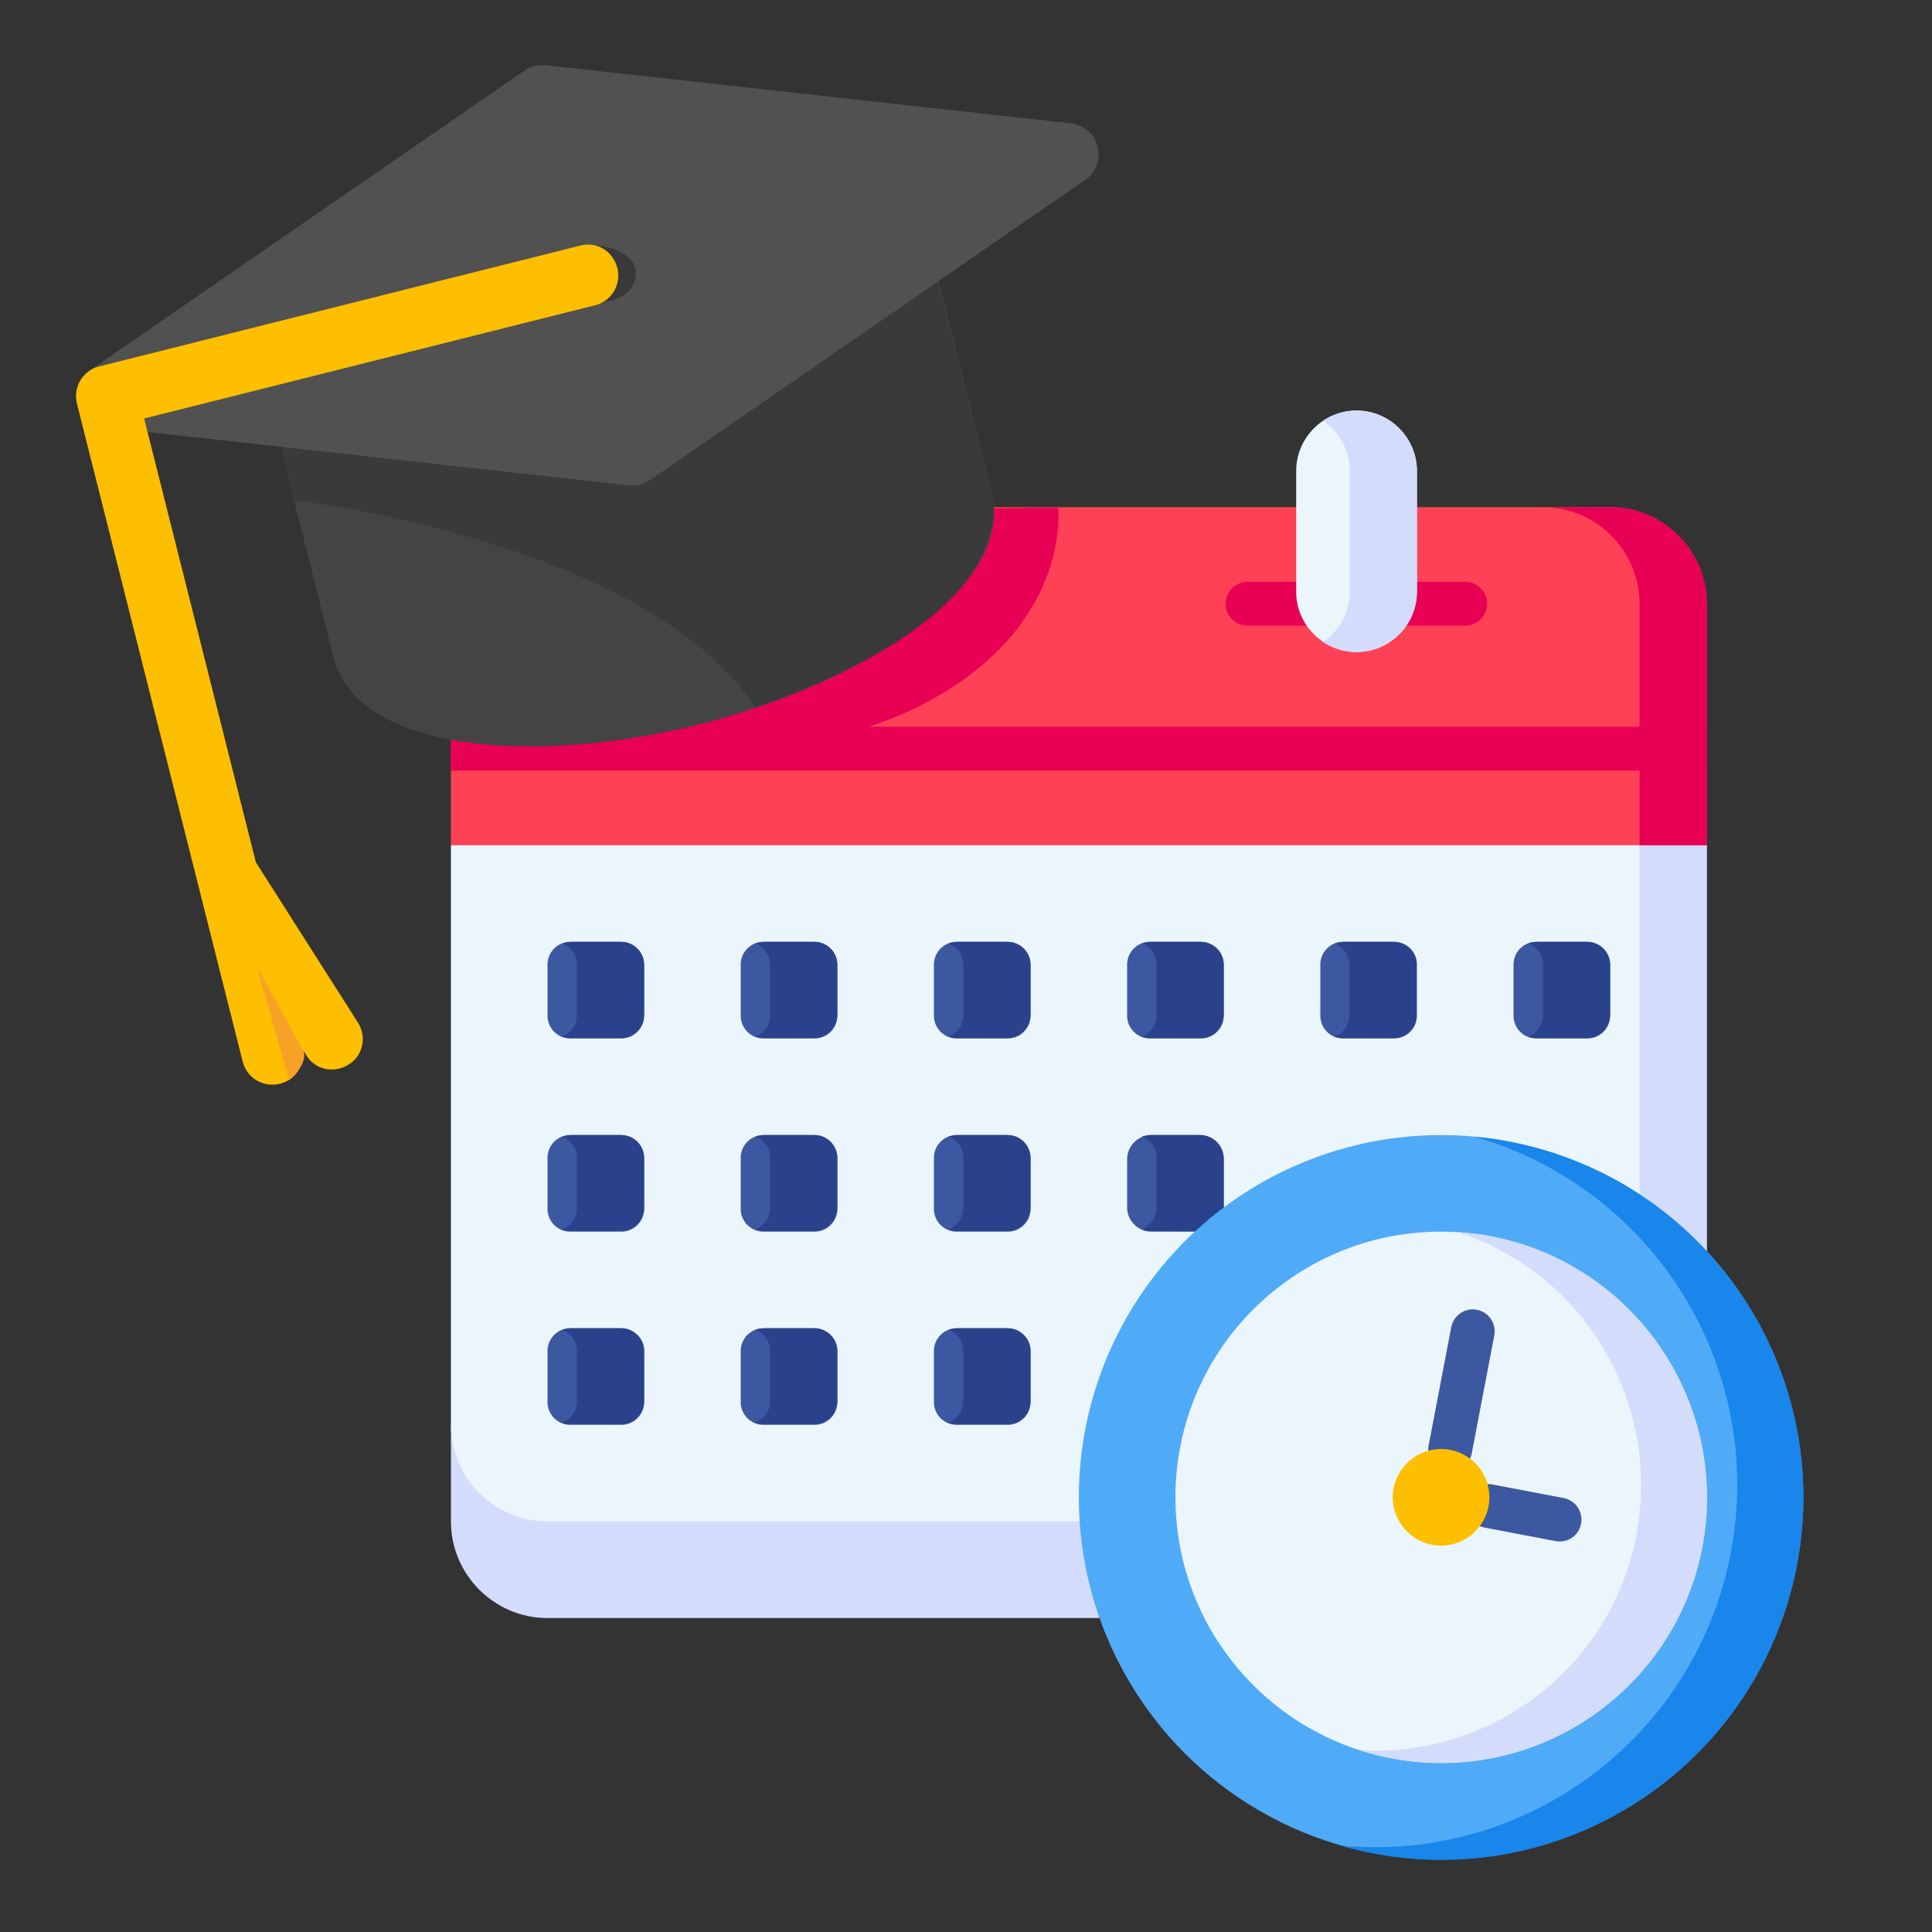 <?xml version="1.0" encoding="utf-8"?>
<!-- Generator: Adobe Illustrator 24.3.0, SVG Export Plug-In . SVG Version: 6.00 Build 0)  -->
<svg version="1.1" id="Logo" xmlns="http://www.w3.org/2000/svg" xmlns:xlink="http://www.w3.org/1999/xlink" x="0px" y="0px"
	 viewBox="0 0 512 512" style="enable-background:new 0 0 512 512;" xml:space="preserve">
<rect x="0" y="0" width="512" height="512" fill="#333333" stroke="none"/>
<style type="text/css">
	.st0{fill:#D3DCFB;}
	.st1{fill:#EBF5FC;}
	.st2{fill:#3C58A0;}
	.st3{fill:#2A428C;}
	.st4{fill:#FF4155;}
	.st5{fill:#E80054;}
	.st6{opacity:0.54;}
	.st7{fill:#4FABF7;}
	.st8{fill:#1886EA;}
	.st9{fill:#FDBF00;}
	.st10{fill:#444444;}
	.st11{display:none;fill:#383838;}
	.st12{opacity:0.26;}
	.st13{opacity:0.55;}
	.st14{fill:#515151;}
	.st15{opacity:0.29;}
	.st16{display:none;}
	.st17{display:inline;fill:#F7A226;}
	.st18{fill:#F7A226;}
</style>
<g id="Calendario">
	<path class="st0" d="M291.3,428.8H145.1c-14.1,0-25.6-11.5-25.6-25.6v-25.6h196.5L291.3,428.8z"/>
	<path class="st1" d="M452.3,224v107.5v71.7H145.1c-14.1,0-25.6-11.5-25.6-25.6V224l179.2-64L452.3,224z"/>
	<g>
		<path class="st2" d="M164.7,275.2h-13.6c-3.3,0-6-2.7-6-6v-13.6c0-3.3,2.7-6,6-6h13.6c3.3,0,6,2.7,6,6v13.6
			C170.7,272.5,168,275.2,164.7,275.2z"/>
		<path class="st2" d="M215.9,275.2h-13.6c-3.3,0-6-2.7-6-6v-13.6c0-3.3,2.7-6,6-6h13.6c3.3,0,6,2.7,6,6v13.6
			C221.9,272.5,219.2,275.2,215.9,275.2z"/>
		<path class="st2" d="M267.1,275.2h-13.6c-3.3,0-6-2.7-6-6v-13.6c0-3.3,2.7-6,6-6h13.6c3.3,0,6,2.7,6,6v13.6
			C273.1,272.5,270.4,275.2,267.1,275.2z"/>
		<path class="st2" d="M318.3,275.2h-13.6c-3.3,0-6-2.7-6-6v-13.6c0-3.3,2.7-6,6-6h13.6c3.3,0,6,2.7,6,6v13.6
			C324.3,272.5,321.6,275.2,318.3,275.2z"/>
		<path class="st2" d="M369.5,275.2h-13.6c-3.3,0-6-2.7-6-6v-13.6c0-3.3,2.7-6,6-6h13.6c3.3,0,6,2.7,6,6v13.6
			C375.5,272.5,372.8,275.2,369.5,275.2z"/>
		<path class="st2" d="M420.7,275.2h-13.6c-3.3,0-6-2.7-6-6v-13.6c0-3.3,2.7-6,6-6h13.6c3.3,0,6,2.7,6,6v13.6
			C426.7,272.5,424,275.2,420.7,275.2z"/>
		<path class="st2" d="M164.7,326.4h-13.6c-3.3,0-6-2.7-6-6v-13.6c0-3.3,2.7-6,6-6h13.6c3.3,0,6,2.7,6,6v13.6
			C170.7,323.7,168,326.4,164.7,326.4z"/>
		<path class="st2" d="M215.9,326.4h-13.6c-3.3,0-6-2.7-6-6v-13.6c0-3.3,2.7-6,6-6h13.6c3.3,0,6,2.7,6,6v13.6
			C221.9,323.7,219.2,326.4,215.9,326.4z"/>
		<path class="st2" d="M267.1,326.4h-13.6c-3.3,0-6-2.7-6-6v-13.6c0-3.3,2.7-6,6-6h13.6c3.3,0,6,2.7,6,6v13.6
			C273.1,323.7,270.4,326.4,267.1,326.4z"/>
		<path class="st2" d="M324.3,326.4v-19.2c0-3.5-2.9-6.4-6.4-6.4h-12.8c-3.5,0-6.4,2.9-6.4,6.4V320c0,3.5,2.9,6.4,6.4,6.4
			L324.3,326.4z"/>
		<path class="st2" d="M164.7,377.6h-13.6c-3.3,0-6-2.7-6-6V358c0-3.3,2.7-6,6-6h13.6c3.3,0,6,2.7,6,6v13.6
			C170.7,374.9,168,377.6,164.7,377.6z"/>
		<path class="st2" d="M215.9,377.6h-13.6c-3.3,0-6-2.7-6-6V358c0-3.3,2.7-6,6-6h13.6c3.3,0,6,2.7,6,6v13.6
			C221.9,374.9,219.2,377.6,215.9,377.6z"/>
		<path class="st2" d="M267.1,377.6h-13.6c-3.3,0-6-2.7-6-6V358c0-3.3,2.7-6,6-6h13.6c3.3,0,6,2.7,6,6v13.6
			C273.1,374.9,270.4,377.6,267.1,377.6z"/>
	</g>
	<path class="st3" d="M420.5,249.6h-13.2c-0.8,0-1.6,0.2-2.3,0.4c2.3,0.9,3.9,3.1,3.9,5.7V269c0,2.6-1.6,4.8-3.9,5.7
		c0.7,0.3,1.5,0.4,2.3,0.4h13.2c3.4,0,6.2-2.8,6.2-6.2v-13.2C426.7,252.4,423.9,249.6,420.5,249.6z"/>
	<path class="st3" d="M369.3,249.6H356c-0.8,0-1.6,0.2-2.3,0.4c2.3,0.9,3.9,3.1,3.9,5.7V269c0,2.6-1.6,4.8-3.9,5.7
		c0.7,0.3,1.5,0.4,2.3,0.4h13.2c3.4,0,6.2-2.8,6.2-6.2v-13.2C375.5,252.4,372.7,249.6,369.3,249.6z"/>
	<path class="st3" d="M318.1,249.6h-13.2c-0.8,0-1.6,0.2-2.3,0.4c2.3,0.9,3.9,3.1,3.9,5.7V269c0,2.6-1.6,4.8-3.9,5.7
		c0.7,0.3,1.5,0.4,2.3,0.4h13.2c3.4,0,6.2-2.8,6.2-6.2v-13.2C324.3,252.4,321.5,249.6,318.1,249.6z"/>
	<path class="st3" d="M266.9,249.6h-13.2c-0.8,0-1.6,0.2-2.3,0.4c2.3,0.9,3.9,3.1,3.9,5.7V269c0,2.6-1.6,4.8-3.9,5.7
		c0.7,0.3,1.5,0.4,2.3,0.4h13.2c3.4,0,6.2-2.8,6.2-6.2v-13.2C273.1,252.4,270.3,249.6,266.9,249.6z"/>
	<path class="st3" d="M215.7,249.6h-13.2c-0.8,0-1.6,0.2-2.3,0.4c2.3,0.9,3.9,3.1,3.9,5.7V269c0,2.6-1.6,4.8-3.9,5.7
		c0.7,0.3,1.5,0.4,2.3,0.4h13.2c3.4,0,6.2-2.8,6.2-6.2v-13.2C221.9,252.4,219.1,249.6,215.7,249.6z"/>
	<path class="st3" d="M164.5,249.6h-13.2c-0.8,0-1.6,0.2-2.3,0.4c2.3,0.9,3.9,3.1,3.9,5.7V269c0,2.6-1.6,4.8-3.9,5.7
		c0.7,0.3,1.5,0.4,2.3,0.4h13.2c3.4,0,6.2-2.8,6.2-6.2v-13.2C170.7,252.4,167.9,249.6,164.5,249.6z"/>
	<path class="st3" d="M164.5,300.8h-13.2c-0.8,0-1.6,0.2-2.3,0.4c2.3,0.9,3.9,3.1,3.9,5.7v13.2c0,2.6-1.6,4.8-3.9,5.7
		c0.7,0.3,1.5,0.4,2.3,0.4h13.2c3.4,0,6.2-2.8,6.2-6.2V307C170.7,303.6,167.9,300.8,164.5,300.8L164.5,300.8z"/>
	<path class="st3" d="M164.5,352h-13.2c-0.8,0-1.6,0.2-2.3,0.4c2.3,0.9,3.9,3.1,3.9,5.7v13.2c0,2.6-1.6,4.8-3.9,5.7
		c0.7,0.3,1.5,0.4,2.3,0.4h13.2c3.4,0,6.2-2.8,6.2-6.2v-13.2C170.7,354.8,167.9,352,164.5,352L164.5,352z"/>
	<path class="st3" d="M215.7,300.8h-13.2c-0.8,0-1.6,0.2-2.3,0.4c2.3,0.9,3.9,3.1,3.9,5.7v13.2c0,2.6-1.6,4.8-3.9,5.7
		c0.7,0.3,1.5,0.4,2.3,0.4h13.2c3.4,0,6.2-2.8,6.2-6.2V307C221.9,303.6,219.1,300.8,215.7,300.8L215.7,300.8z"/>
	<path class="st3" d="M215.7,352h-13.2c-0.8,0-1.6,0.2-2.3,0.4c2.3,0.9,3.9,3.1,3.9,5.7v13.2c0,2.6-1.6,4.8-3.9,5.7
		c0.7,0.3,1.5,0.4,2.3,0.4h13.2c3.4,0,6.2-2.8,6.2-6.2v-13.2C221.9,354.8,219.1,352,215.7,352L215.7,352z"/>
	<path class="st3" d="M266.9,300.8h-13.2c-0.8,0-1.6,0.2-2.3,0.4c2.3,0.9,3.9,3.1,3.9,5.7v13.2c0,2.6-1.6,4.8-3.9,5.7
		c0.7,0.3,1.5,0.4,2.3,0.4h13.2c3.4,0,6.2-2.8,6.2-6.2V307C273.1,303.6,270.3,300.8,266.9,300.8L266.9,300.8z"/>
	<path class="st3" d="M324.3,326.4V307c0-3.4-2.8-6.2-6.2-6.2h-13.2c-0.8,0-1.6,0.2-2.3,0.4c2.3,0.9,3.9,3.1,3.9,5.7v13.2
		c0,2.6-1.6,4.8-3.9,5.7c0.7,0.3,1.5,0.4,2.3,0.4L324.3,326.4L324.3,326.4z"/>
	<path class="st3" d="M266.9,352h-13.2c-0.8,0-1.6,0.2-2.3,0.4c2.3,0.9,3.9,3.1,3.9,5.7v13.2c0,2.6-1.6,4.8-3.9,5.7
		c0.7,0.3,1.5,0.4,2.3,0.4h13.2c3.4,0,6.2-2.8,6.2-6.2v-13.2C273.1,354.8,270.3,352,266.9,352L266.9,352z"/>
	<path class="st0" d="M434.5,216.6v115v71.7h17.8v-71.7V224L434.5,216.6z"/>
	<path class="st4" d="M452.3,224v-64c0-14.1-11.5-25.6-25.6-25.6H145.1c-14.1,0-25.6,11.5-25.6,25.6v64H452.3z"/>
	<g>
		<g>
			<g>
				<path class="st5" d="M200.1,165.8h-16.7c-3.2,0-5.8-2.6-5.8-5.8s2.6-5.8,5.8-5.8h16.7c3.2,0,5.8,2.6,5.8,5.8
					S203.3,165.8,200.1,165.8z"/>
			</g>
			<g>
				<path class="st5" d="M241.1,165.8h-16.7c-3.2,0-5.8-2.6-5.8-5.8s2.6-5.8,5.8-5.8h16.7c3.2,0,5.8,2.6,5.8,5.8
					S244.3,165.8,241.1,165.8z"/>
			</g>
			<g>
				<path class="st5" d="M347.3,165.8h-16.7c-3.2,0-5.8-2.6-5.8-5.8s2.6-5.8,5.8-5.8h16.7c3.2,0,5.8,2.6,5.8,5.8
					S350.5,165.8,347.3,165.8z"/>
			</g>
			<g>
				<path class="st5" d="M388.3,165.8h-16.7c-3.2,0-5.8-2.6-5.8-5.8s2.6-5.8,5.8-5.8h16.7c3.2,0,5.8,2.6,5.8,5.8
					S391.5,165.8,388.3,165.8z"/>
			</g>
		</g>
	</g>
	<path class="st1" d="M228.3,156.8c0,8.8-7.2,16-16,16c-8.8,0-16-7.2-16-16v-32c0-8.8,7.2-16,16-16c8.8,0,16,7.2,16,16L228.3,156.8
		L228.3,156.8z"/>
	<path class="st1" d="M375.5,156.8c0,8.8-7.2,16-16,16s-16-7.2-16-16v-32c0-8.8,7.2-16,16-16s16,7.2,16,16L375.5,156.8L375.5,156.8z
		"/>
	<path class="st0" d="M359.5,108.8c-3.3,0-6.3,1-8.9,2.7c4.3,2.9,7.1,7.8,7.1,13.3v32c0,5.6-2.8,10.4-7.1,13.3
		c2.5,1.7,5.6,2.7,8.9,2.7c8.8,0,16-7.2,16-16v-32C375.5,116,368.3,108.8,359.5,108.8z"/>
	<path class="st0" d="M212.3,108.8c-3.3,0-6.3,1-8.9,2.7c4.3,2.9,7.1,7.8,7.1,13.3v32c0,5.6-2.8,10.4-7.1,13.3
		c2.5,1.7,5.6,2.7,8.9,2.7c8.8,0,16-7.2,16-16v-32C228.3,116,221.1,108.8,212.3,108.8L212.3,108.8z"/>
	<path class="st5" d="M426.7,134.4h-17.8c14.1,0,25.6,11.5,25.6,25.6v64h17.8v-64C452.3,145.9,440.8,134.4,426.7,134.4L426.7,134.4z
		"/>
	<path class="st5" d="M119.5,192.6h332.8v11.6H119.5L119.5,192.6z"/>
</g>
<g id="Livello_8" class="st6">
	<path d="M119.5,187.5"/>
</g>
<g id="Livello_10">
	<path class="st5" d="M122.2,200.3c0,0,79.6,7.7,120.9-12.9s37.3-52.9,37.3-52.9l-33,0.4l-84.8-1.5l-40.4,31.4L122.2,200.3z"/>
</g>
<g id="orologio">
	<circle class="st7" cx="381.9" cy="396.8" r="96"/>
	<circle class="st1" cx="381.9" cy="396.8" r="70.4"/>
	<g>
		<g>
			<path class="st2" d="M383.2,389.9c-3.1-0.6-5.2-3.6-4.6-6.8l6-31.4c0.6-3.1,3.6-5.2,6.8-4.6c3.1,0.6,5.2,3.6,4.6,6.8l-6,31.4
				C389.3,388.4,386.3,390.5,383.2,389.9z"/>
		</g>
	</g>
	<g>
		<g>
			<path class="st2" d="M412.2,408.4l-18.9-3.6c-3.1-0.6-5.2-3.6-4.6-6.8c0.6-3.1,3.6-5.2,6.8-4.6l18.9,3.6c3.1,0.6,5.2,3.6,4.6,6.8
				C418.4,407,415.4,409,412.2,408.4z"/>
		</g>
	</g>
	<path class="st8" d="M399.7,302.5c-2.9-0.6-5.9-1-8.8-1.2c47.2,13.5,77.1,61,67.8,110.1c-9.3,49.1-54.5,82.4-103.4,77.7
		c2.8,0.8,5.7,1.5,8.7,2.1c52.1,9.9,102.3-24.4,112.2-76.5S451.8,312.3,399.7,302.5z"/>
	<path class="st0" d="M395,327.6c-3-0.6-5.9-0.9-8.8-1.1c33.3,10.7,54.1,44.8,47.5,80.1s-38.5,59.3-73.4,57.2
		c2.8,0.9,5.7,1.6,8.6,2.2c38.2,7.2,75-17.9,82.3-56.1C458.3,371.7,433.2,334.9,395,327.6L395,327.6z"/>
	<circle class="st9" cx="381.9" cy="396.8" r="12.8"/>
</g>
<g id="cappello">
	<path class="st10" d="M247.3,68.8l15.5,61.5c6.5,25.7-34.9,50.9-77.2,61.6c-42.3,10.7-90.7,8-97.2-17.7l-15.5-61.5
		c-1.1-4.3,1.5-8.8,5.9-9.9l158.5-39.9C241.8,61.7,246.2,64.5,247.3,68.8z"/>
	<path class="st11" d="M247.3,68.8l15.5,61.5c6.5,25.7-34.9,50.9-77.2,61.6L158.1,82.8l79.3-19.9C241.8,61.7,246.2,64.5,247.3,68.8z
		"/>
	<g id="Livello_6" class="st12">
		<path class="st13" d="M77.9,132.6c0,0,92.7,10.4,122.2,54.8c0,0,41-12.8,55.8-33.2c10.5-14.4,6.8-23.9,6.8-23.9L246.3,66
			L70.9,105.7L77.9,132.6z"/>
	</g>
	<path class="st14" d="M290.9,38.9c0.8,3.3-0.5,6.9-3.2,8.7l-115.4,79.6c-0.9,0.6-1.8,1-2.7,1.2c-1,0.2-1.9,0.3-3,0.2L27.3,113.2
		l-3.7-14.9l115.4-79.6c0.9-0.6,1.8-1,2.7-1.2s1.9-0.3,3-0.2L284,32.7C287.3,33.1,290.1,35.6,290.9,38.9z"/>
	<g id="Livello_7" class="st15">
		<path d="M155,64.8c0,0,15.3-0.1,13.3,9.3c-1.1,5.3-8.5,6-8.5,6L155,64.8"/>
	</g>
	<path class="st9" d="M163.6,71c1.1,4.4-1.5,8.8-5.9,9.9L38.2,110.9l29.6,117.6l27,42.4c2.5,3.8,1.4,8.9-2.4,11.2
		c-3.9,2.5-8.9,1.4-11.2-2.4l-0.8-1.3c0.3,4-2.2,7.8-6.2,8.8c-4.4,1.1-8.8-1.5-9.9-5.9L20.4,107c-1.1-4.4,1.5-8.8,5.9-9.9l127.4-32
		C158.1,63.9,162.4,66.5,163.6,71z"/>
	<g id="Livello_4" class="st16">
		<path class="st17" d="M163.8,75.3c0,0,0.3,3.6-6.2,5.5c-8.6,2.6-119.4,30.1-119.4,30.1l29.6,117.6l27,42.4c0,0,4.1,7.7-2.4,11.2
			l-7.3-10.7l-18.6-29.3c0,0-3.5-5.8-5.7-13.8c-8.4-31.4-29.4-114.9-29.4-114.9s-0.5-5.3,6.4-7"/>
	</g>
	<g id="Livello_5">
		<path class="st18" d="M80.4,278.5L68,256l8.6,30.3c0,0,1.9-1.6,3.3-4C81.2,279.8,80.4,278.5,80.4,278.5z"/>
	</g>
</g>
</svg>
